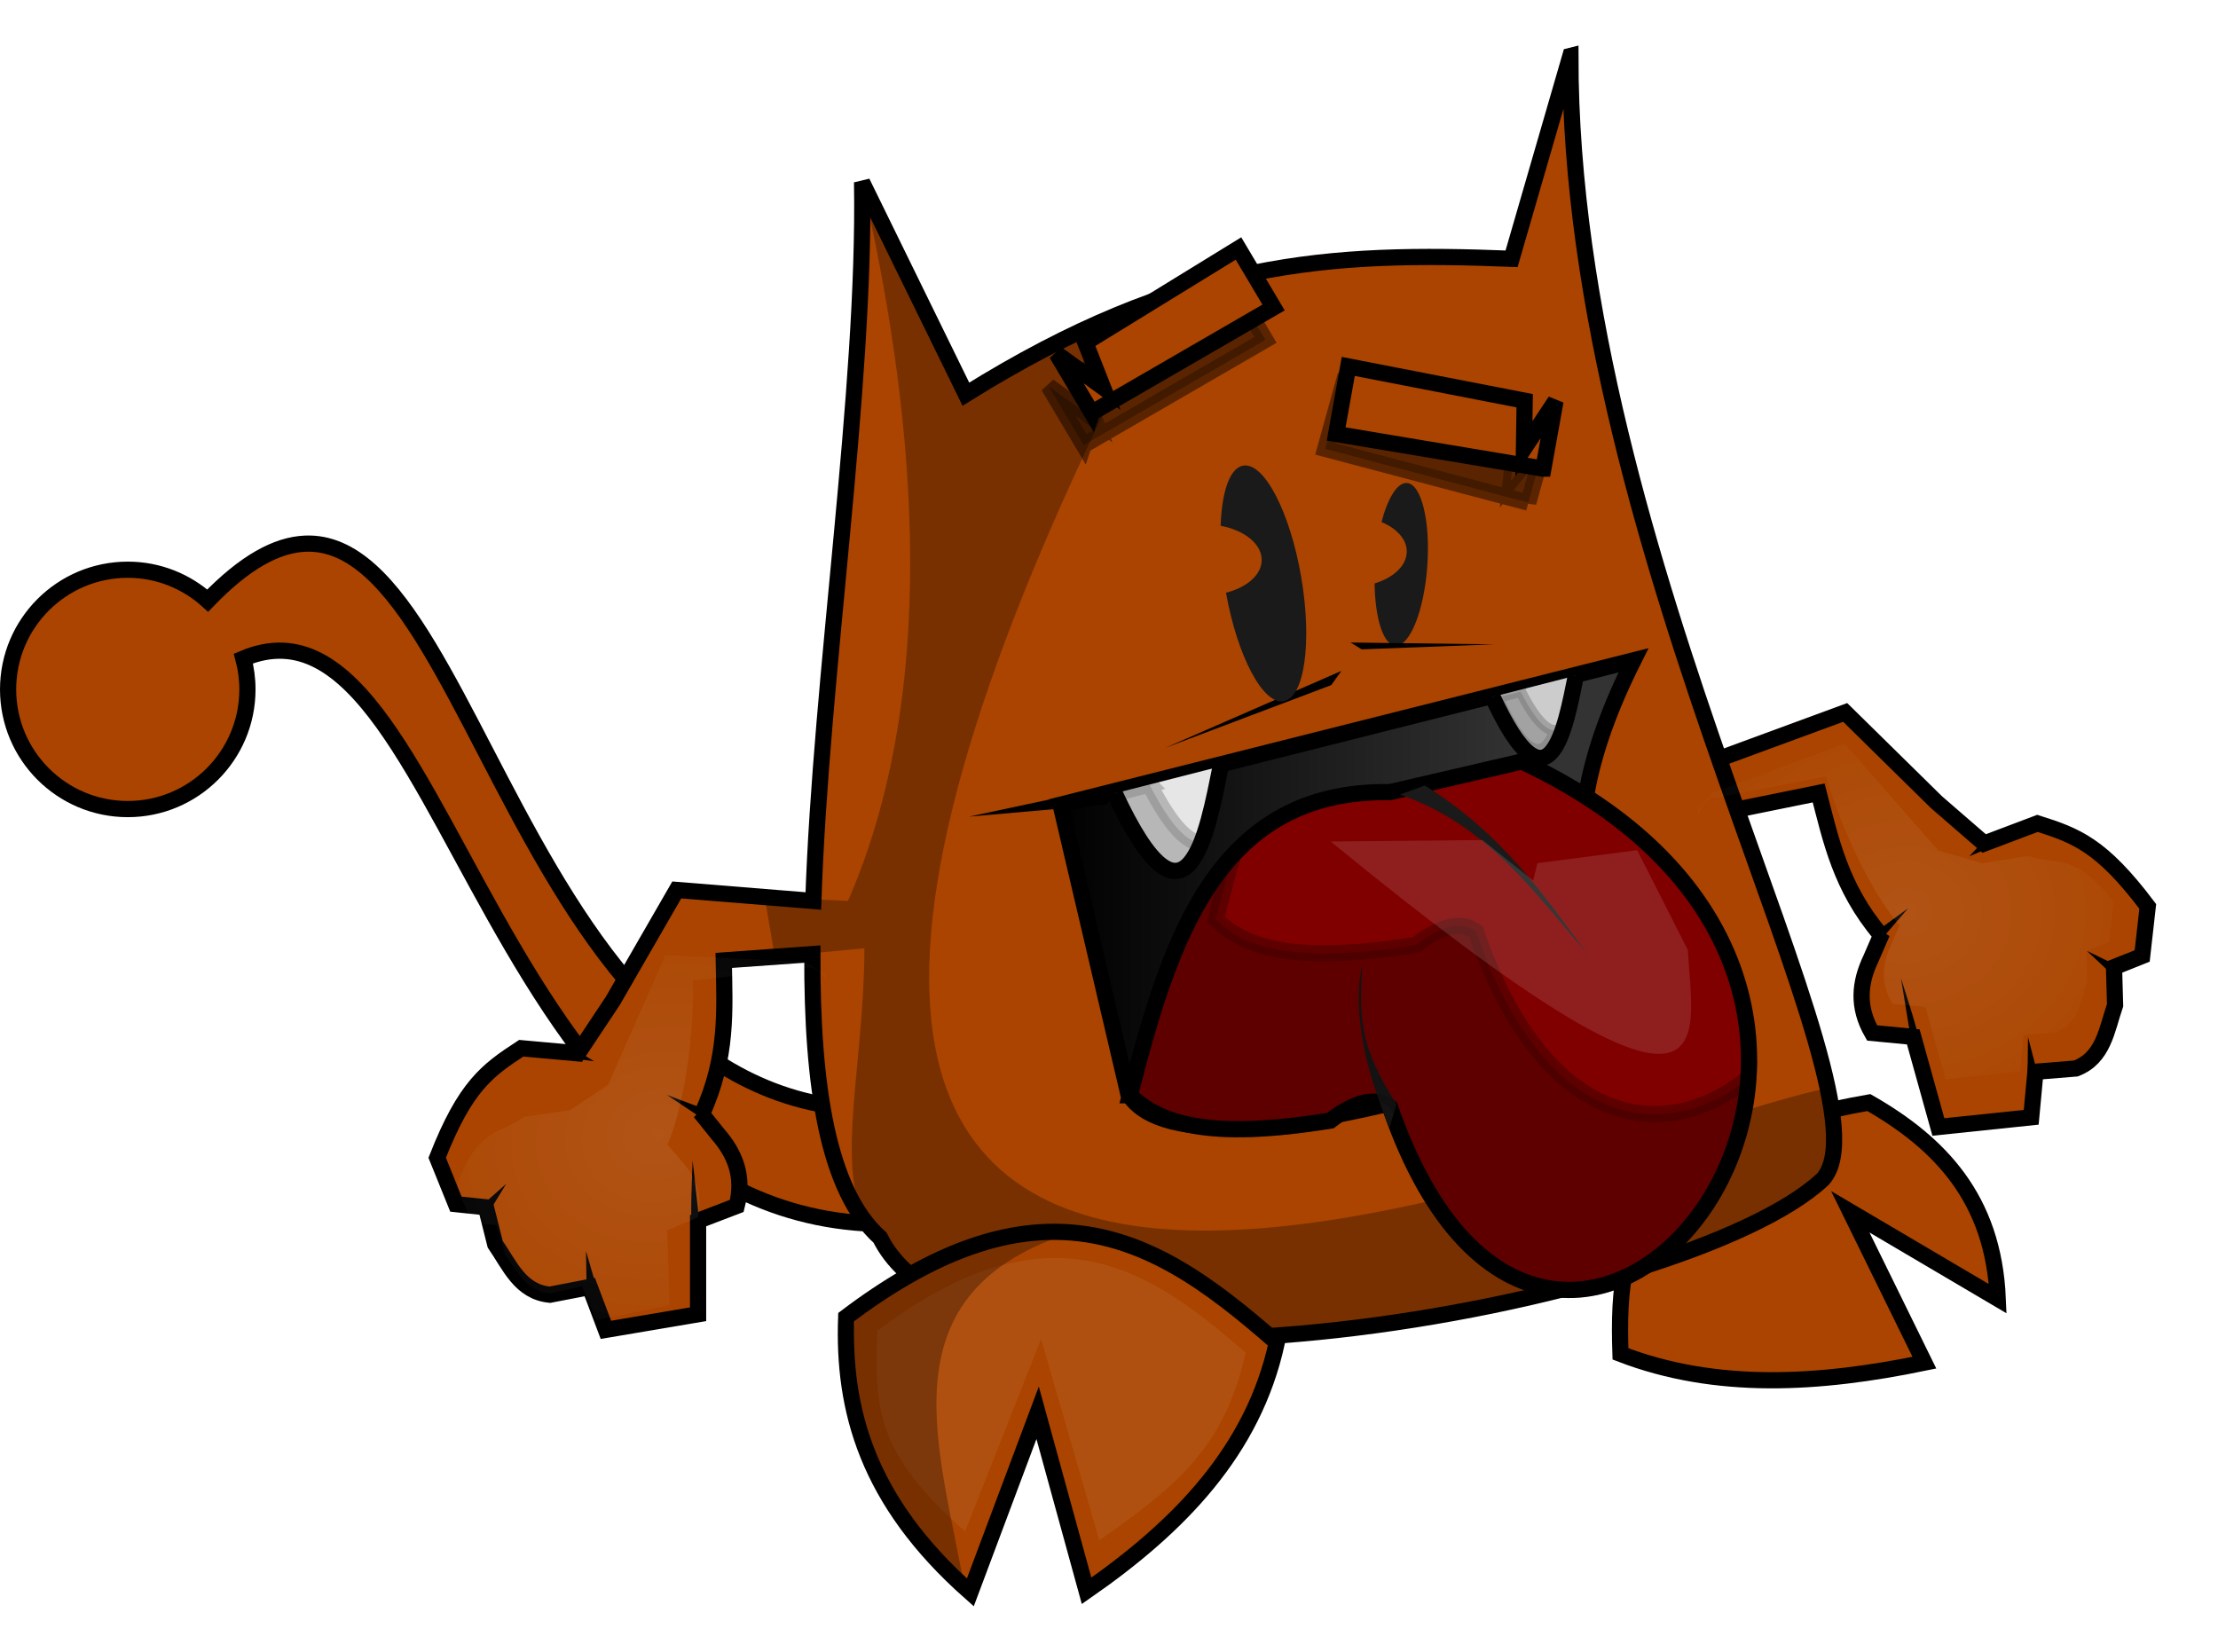 <?xml version="1.0" encoding="UTF-8" standalone="no"?>
<!-- Created with Inkscape (http://www.inkscape.org/) -->

<svg
   xmlns:dc="http://purl.org/dc/elements/1.1/"
   xmlns:cc="http://creativecommons.org/ns#"
   xmlns:rdf="http://www.w3.org/1999/02/22-rdf-syntax-ns#"
   xmlns:svg="http://www.w3.org/2000/svg"
   xmlns="http://www.w3.org/2000/svg"
   xmlns:xlink="http://www.w3.org/1999/xlink"
   xmlns:sodipodi="http://sodipodi.sourceforge.net/DTD/sodipodi-0.dtd"
   xmlns:inkscape="http://www.inkscape.org/namespaces/inkscape"
   width="547.928"
   height="408.157"
   id="svg6044"
   version="1.1"
   inkscape:version="0.48.3.1 r9886"
   sodipodi:docname="monstruo9.svg">
  <defs
     id="defs6046">
    <inkscape:perspective
       sodipodi:type="inkscape:persp3d"
       inkscape:vp_x="0 : 526.18109 : 1"
       inkscape:vp_y="0 : 1000 : 0"
       inkscape:vp_z="744.09448 : 526.18109 : 1"
       inkscape:persp3d-origin="372.04724 : 350.78739 : 1"
       id="perspective6052" />
    <inkscape:perspective
       id="perspective5959"
       inkscape:persp3d-origin="0.5 : 0.33333333 : 1"
       inkscape:vp_z="1 : 0.5 : 1"
       inkscape:vp_y="0 : 1000 : 0"
       inkscape:vp_x="0 : 0.5 : 1"
       sodipodi:type="inkscape:persp3d" />
    <linearGradient
       inkscape:collect="always"
       xlink:href="#linearGradient5594"
       id="linearGradient5600"
       x1="376.619"
       y1="732.406"
       x2="493.859"
       y2="732.406"
       gradientUnits="userSpaceOnUse" />
    <linearGradient
       inkscape:collect="always"
       id="linearGradient5594">
      <stop
         style="stop-color:#000000;stop-opacity:1;"
         offset="0"
         id="stop5596" />
      <stop
         style="stop-color:#000000;stop-opacity:0;"
         offset="1"
         id="stop5598" />
    </linearGradient>
    <filter
       color-interpolation-filters="sRGB"
       inkscape:collect="always"
       id="filter5844-9"
       x="-0.168"
       width="1.336"
       y="-0.311"
       height="1.621">
      <feGaussianBlur
         inkscape:collect="always"
         stdDeviation="3.833"
         id="feGaussianBlur5846-8" />
    </filter>
    <filter
       color-interpolation-filters="sRGB"
       inkscape:collect="always"
       id="filter5487"
       x="-0.17"
       width="1.341"
       y="-0.157"
       height="1.315">
      <feGaussianBlur
         inkscape:collect="always"
         stdDeviation="18.749"
         id="feGaussianBlur5489" />
    </filter>
    <filter
       color-interpolation-filters="sRGB"
       inkscape:collect="always"
       id="filter5844"
       x="-0.168"
       width="1.336"
       y="-0.311"
       height="1.621">
      <feGaussianBlur
         inkscape:collect="always"
         stdDeviation="3.833"
         id="feGaussianBlur5846" />
    </filter>
    <radialGradient
       inkscape:collect="always"
       xlink:href="#linearGradient5270"
       id="radialGradient5276"
       cx="587.405"
       cy="736.793"
       fx="587.405"
       fy="736.793"
       r="77.146"
       gradientTransform="matrix(1,0,0,0.872,0,94.498)"
       gradientUnits="userSpaceOnUse" />
    <linearGradient
       inkscape:collect="always"
       id="linearGradient5270">
      <stop
         style="stop-color:#ffffff;stop-opacity:1;"
         offset="0"
         id="stop5272" />
      <stop
         style="stop-color:#ffffff;stop-opacity:0;"
         offset="1"
         id="stop5274" />
    </linearGradient>
    <filter
       color-interpolation-filters="sRGB"
       inkscape:collect="always"
       id="filter5266"
       x="-0.251"
       width="1.502"
       y="-0.311"
       height="1.622">
      <feGaussianBlur
         inkscape:collect="always"
         stdDeviation="10.742"
         id="feGaussianBlur5268" />
    </filter>
    <radialGradient
       r="77.146"
       fy="736.793"
       fx="587.405"
       cy="736.793"
       cx="587.405"
       gradientTransform="matrix(1,0,0,0.872,-220.72,83.788)"
       gradientUnits="userSpaceOnUse"
       id="radialGradient5297"
       xlink:href="#linearGradient5270-4"
       inkscape:collect="always" />
    <linearGradient
       inkscape:collect="always"
       id="linearGradient5270-4">
      <stop
         style="stop-color:#ffffff;stop-opacity:1;"
         offset="0"
         id="stop5272-9" />
      <stop
         style="stop-color:#ffffff;stop-opacity:0;"
         offset="1"
         id="stop5274-5" />
    </linearGradient>
    <filter
       color-interpolation-filters="sRGB"
       inkscape:collect="always"
       id="filter5266-0"
       x="-0.251"
       width="1.502"
       y="-0.311"
       height="1.622">
      <feGaussianBlur
         inkscape:collect="always"
         stdDeviation="10.742"
         id="feGaussianBlur5268-4" />
    </filter>
    <filter
       color-interpolation-filters="sRGB"
       inkscape:collect="always"
       id="filter5558"
       x="-0.173"
       width="1.346"
       y="-0.246"
       height="1.492">
      <feGaussianBlur
         inkscape:collect="always"
         stdDeviation="11.025"
         id="feGaussianBlur5560" />
    </filter>
    <filter
       color-interpolation-filters="sRGB"
       inkscape:collect="always"
       id="filter5568"
       x="-0.308"
       width="1.616"
       y="-0.519"
       height="2.039">
      <feGaussianBlur
         inkscape:collect="always"
         stdDeviation="11.431"
         id="feGaussianBlur5570" />
    </filter>
    <filter
       color-interpolation-filters="sRGB"
       inkscape:collect="always"
       id="filter5667"
       x="-0.201"
       width="1.403"
       y="-0.263"
       height="1.526">
      <feGaussianBlur
         inkscape:collect="always"
         stdDeviation="7.647"
         id="feGaussianBlur5669" />
    </filter>
    <filter
       color-interpolation-filters="sRGB"
       inkscape:collect="always"
       id="filter5704"
       x="-0.293"
       width="1.585"
       y="-0.174"
       height="1.348">
      <feGaussianBlur
         inkscape:collect="always"
         stdDeviation="6.366"
         id="feGaussianBlur5706" />
    </filter>
    <filter
       color-interpolation-filters="sRGB"
       inkscape:collect="always"
       id="filter5752"
       x="-0.252"
       width="1.505"
       y="-0.253"
       height="1.507">
      <feGaussianBlur
         inkscape:collect="always"
         stdDeviation="2.252"
         id="feGaussianBlur5754" />
    </filter>
    <filter
       color-interpolation-filters="sRGB"
       inkscape:collect="always"
       id="filter5752-8"
       x="-0.252"
       width="1.505"
       y="-0.253"
       height="1.507">
      <feGaussianBlur
         inkscape:collect="always"
         stdDeviation="2.252"
         id="feGaussianBlur5754-1" />
    </filter>
  </defs>
  <sodipodi:namedview
     id="base"
     pagecolor="#ffffff"
     bordercolor="#666666"
     borderopacity="1.0"
     inkscape:pageopacity="0.0"
     inkscape:pageshadow="2"
     inkscape:zoom="0.35"
     inkscape:cx="273.96407"
     inkscape:cy="204.07871"
     inkscape:document-units="px"
     inkscape:current-layer="layer1"
     showgrid="false"
     inkscape:window-width="1264"
     inkscape:window-height="715"
     inkscape:window-x="0"
     inkscape:window-y="48"
     inkscape:window-maximized="1"
     fit-margin-top="0"
     fit-margin-left="0"
     fit-margin-right="0"
     fit-margin-bottom="0" />
  <g
     inkscape:label="Capa 1"
     inkscape:groupmode="layer"
     id="layer1"
     transform="translate(-76.036,-328.283)">
    <g
       transform="translate(-40.587,-183.343)"
       id="g5903">
      <path
         id="path5143-3"
         d="m 191.998,645.928 c -7.03,0.302 -14.888,4.557 -24.062,14.063 -5.238,-4.725 -12.14,-7.625 -19.75,-7.625 -16.321,0 -29.562,13.242 -29.562,29.562 0,16.321 13.242,29.563 29.562,29.563 16.321,0 29.562,-13.242 29.562,-29.563 0,-2.628 -0.356,-5.2 -1,-7.625 54.812,-23.065 60.473,167.593 185.75,136.188 l 1.438,-30 C 248.795,817.705 238.893,643.916 191.998,645.928 z"
         style="color:#000000;fill:#aa4400;fill-opacity:1;fill-rule:nonzero;stroke:#000000;stroke-width:4;stroke-linecap:butt;stroke-linejoin:miter;stroke-miterlimit:4;stroke-opacity:1;stroke-dasharray:none;stroke-dashoffset:0;marker:none;visibility:visible;display:inline;overflow:visible;enable-background:accumulate"
         inkscape:connector-curvature="0" />
      <g
         style="stroke-width:3.444;stroke-miterlimit:4;stroke-dasharray:none"
         transform="matrix(-1.119,0.311,0.311,1.119,354.178,-369.977)"
         id="g4265-0-6">
        <g
           style="stroke-width:4.261;stroke-miterlimit:4;stroke-dasharray:none"
           id="g6455-7-9-9-0-65-8-1"
           transform="matrix(0.734,-0.338,0.338,0.734,-336.7,653.128)"
           inkscape:transform-center-x="-7.8083482"
           inkscape:transform-center-y="5.8832974">
          <g
             style="stroke-width:2.454;stroke-miterlimit:4;stroke-dasharray:none"
             id="g5397-4-5-3-1-6-6-2-8-1-7-0-6-8-0"
             transform="matrix(1.733,0.11,-0.11,1.733,1478.545,-3193.722)">
            <path
               style="color:#000000;fill:#aa4400;fill-opacity:1;fill-rule:nonzero;stroke:#000000;stroke-width:1.722;stroke-linecap:butt;stroke-linejoin:miter;stroke-miterlimit:4;stroke-opacity:1;stroke-dasharray:none;stroke-dashoffset:0;marker:none;visibility:visible;display:inline;overflow:visible;enable-background:accumulate"
               d="m 152.5,912.719 -23.219,7.5 -1.75,13.5 -1.281,6.594 -5.781,1.812 c -2.449,3.585 -3.937,6.02 -3.781,14.188 l 3.719,3.781 3.094,-0.906 2.406,3.25 c 2.304,1.492 4.411,3.651 7.438,2.719 l 3.594,-2.375 3.344,3.531 8.406,-5.281 -3.812,-9.188 3.188,-3.031 c -0.456,-3.18 -2.259,-5.043 -4.75,-6.281 l -2.656,-1.438 0.25,0.031 c 0.234,-6.58 -2.057,-11.168 -4.125,-15.906 l 14.281,-7.156 c 2.158,-1.613 2.647,-3.394 1.438,-5.344 z"
               id="path5389-6-6-6-9-0-3-1-6-9-5-4-3-5-6"
               inkscape:connector-curvature="0"
               sodipodi:nodetypes="cccccccccccccccccccccc"
               transform="matrix(1.031,0.984,-0.984,1.031,234.151,1098.47)" />
            <path
               inkscape:connector-curvature="0"
               sodipodi:nodetypes="ccc"
               id="path5391-2-6-05-0-4-8-0-8-6-9-8-9-0-3"
               d="m -550.374,2213.702 -2.81,10.585 c -4.01,4.517 2.109,-8.835 2.81,-10.585 z"
               style="fill:#000000;stroke:none" />
            <path
               inkscape:connector-curvature="0"
               id="path5393-5-4-0-9-1-5-5-8-2-7-2-48-9-2"
               d="m -545.863,2207.119 -4.567,-4.067 3.207,4.542 z"
               style="fill:#000000;stroke:none"
               sodipodi:nodetypes="cccc" />
            <path
               inkscape:connector-curvature="0"
               id="path5395-86-0-2-8-3-6-1-4-5-8-2-1-6-0"
               d="m -560.918,2191.662 2.01,2.639 -3.572,-1.93 z"
               style="fill:#000000;stroke:none"
               sodipodi:nodetypes="cccc" />
          </g>
          <path
             inkscape:connector-curvature="0"
             style="color:#000000;fill:#000000;fill-opacity:1;fill-rule:nonzero;stroke:none;stroke-width:4.261;marker:none;visibility:visible;display:inline;overflow:visible;enable-background:accumulate"
             d="m 242.437,599.536 3.313,-7.492 -1.412,9.443 z"
             id="path5748-2-0-9-8-0-1-1-3-44-5-0-2-3-6"
             sodipodi:nodetypes="cccc" />
          <path
             inkscape:connector-curvature="0"
             style="color:#000000;fill:#000000;fill-opacity:1;fill-rule:nonzero;stroke:none;stroke-width:4.261;marker:none;visibility:visible;display:inline;overflow:visible;enable-background:accumulate"
             d="m 226.302,569.516 7.753,-2.341 -7.226,4.868 -0.779,-2.357 z"
             id="path5748-0-8-4-4-5-2-1-0-1-9-3-2-9-8-1"
             sodipodi:nodetypes="ccccc" />
        </g>
      </g>
      <path
         sodipodi:nodetypes="ccccccc"
         id="path3986-7-5"
         d="m 530.322,803.125 c 8.996,-8.226 23.8,-14.916 47.974,-19.135 17.485,9.997 30.811,23.729 31.848,48.462 l -36.43,-21.479 18.306,37.275 c -26.066,5.384 -51.479,6.92 -75.08,-2.171 -0.519,-15.633 0.236,-30.929 13.383,-42.953 z"
         style="color:#000000;fill:#aa4400;fill-opacity:1;fill-rule:nonzero;stroke:#000000;stroke-width:4;stroke-linecap:butt;stroke-linejoin:miter;stroke-miterlimit:4;stroke-opacity:1;stroke-dasharray:none;stroke-dashoffset:0;marker:none;visibility:visible;display:inline;overflow:visible;enable-background:accumulate"
         inkscape:connector-curvature="0" />
      <path
         id="path3552-5"
         d="m 504.563,525.438 -14.529,50.118 c -44.693,-1.754 -81.33,0.08 -134.803,33.445 L 329.587,556.64 c 0.878,51.356 -10.197,121.847 -12.042,177.56 l -33.737,-2.73 -15.796,27.399 -8.629,12.969 -13.992,-1.268 c -8.449,5.507 -13.825,9.4 -20.769,27.058 l 4.632,11.457 7.411,0.78 2.291,9.117 c 3.612,5.254 6.182,11.783 13.505,12.481 l 9.848,-1.901 3.998,10.579 22.768,-3.851 0,-23.109 9.556,-3.657 c 1.856,-7.228 -0.391,-12.821 -4.632,-17.698 l -4.388,-5.46 0.488,0.292 c 6.365,-13.906 5.528,-25.777 5.314,-37.784 l 21.89,-1.56 c -0.135,32.509 3.784,58.466 16.722,70.059 24.159,48.364 199.281,17.275 232.944,-14.48 18.492,-21.045 -62.49,-152.712 -62.404,-277.456 z"
         style="color:#000000;fill:#aa4400;fill-opacity:1;fill-rule:nonzero;stroke:#000000;stroke-width:4;stroke-linecap:butt;stroke-linejoin:miter;stroke-miterlimit:4;stroke-opacity:1;stroke-dasharray:none;stroke-dashoffset:0;marker:none;visibility:visible;display:inline;overflow:visible;enable-background:accumulate"
         inkscape:connector-curvature="0" />
      <path
         sodipodi:nodetypes="ccccc"
         id="path3562-4"
         d="m 378.619,710.41 141.524,-35.659 c -23.77,47.477 -8.219,66.356 -1.114,91.378 -98.044,34.975 -119.33,23.547 -123.694,15.601 l -16.715,-71.319 z"
         style="color:#000000;fill:#333333;fill-opacity:1;fill-rule:nonzero;stroke:#000000;stroke-width:4;stroke-linecap:butt;stroke-linejoin:miter;stroke-miterlimit:4;stroke-opacity:1;stroke-dasharray:none;stroke-dashoffset:0;marker:none;visibility:visible;display:inline;overflow:visible;enable-background:accumulate"
         inkscape:connector-curvature="0" />
      <path
         id="path5758"
         d="m 448,677.362 -43.5,19 41,-15.5 2.5,-3.5 z"
         style="fill:#000000;stroke:none"
         inkscape:connector-curvature="0" />
      <path
         sodipodi:nodetypes="ccccc"
         id="path3562-4-8"
         d="m 378.619,710.41 141.524,-35.659 c -23.77,47.477 -8.219,66.356 -1.114,91.378 -98.044,34.975 -119.33,23.547 -123.694,15.601 l -16.715,-71.319 z"
         style="color:#000000;fill:url(#linearGradient5600);fill-opacity:1;fill-rule:nonzero;stroke:none;stroke-width:4;marker:none;visibility:visible;display:inline;overflow:visible;enable-background:accumulate"
         inkscape:connector-curvature="0" />
      <path
         sodipodi:nodetypes="ccccccc"
         id="path3834-4-6"
         d="m 384.329,621.591 44.915,-26.003 -8.668,-14.577 -37.823,23.245 4.334,11.032 -11.426,-8.274 8.668,14.578 z"
         style="opacity:0.681;color:#000000;fill:#000000;fill-opacity:1;fill-rule:nonzero;stroke:#000000;stroke-width:4;stroke-linecap:butt;stroke-linejoin:miter;stroke-miterlimit:4;stroke-opacity:1;stroke-dasharray:none;stroke-dashoffset:0;marker:none;visibility:visible;display:inline;overflow:visible;filter:url(#filter5844-9);enable-background:accumulate"
         inkscape:connector-curvature="0" />
      <path
         sodipodi:nodetypes="ccccccccccc"
         id="path3552-5-6"
         d="m 329.594,556.625 c 11.811,51.356 20.826,121.85 -3.491,177.562 l -20.571,-0.969 2.5,14.75 22.138,-2.085 c -0.135,32.509 -9.076,59.899 3.862,71.491 24.159,48.364 199.275,17.286 232.938,-14.469 3.437,-3.911 3.433,-11.67 1.156,-22.469 C 507.483,792.679 227.401,924.009 403.5,585.281 388.64,590.428 372.846,598.001 355.219,609 l -25.625,-52.375 z"
         style="opacity:0.542;color:#000000;fill:#000000;fill-opacity:1;fill-rule:nonzero;stroke:none;stroke-width:4;marker:none;visibility:visible;display:inline;overflow:visible;filter:url(#filter5487);enable-background:accumulate"
         inkscape:connector-curvature="0" />
      <path
         sodipodi:nodetypes="cccccc"
         id="path3632-6-7"
         d="m 395.748,782.185 c 7.085,6.797 18.873,11.243 49.527,6.256 5.952,-4.547 11.078,-6.091 14.767,-3.231 40.815,118.248 157.389,-26.881 32.525,-85.472 l -32.525,7.564 c -42.57,-0.662 -54.382,35.959 -64.294,74.883 z"
         style="color:#000000;fill:#800000;fill-opacity:1;fill-rule:nonzero;stroke:#000000;stroke-width:4;stroke-linecap:butt;stroke-linejoin:miter;stroke-miterlimit:4;stroke-opacity:1;stroke-dasharray:none;stroke-dashoffset:0;marker:none;visibility:visible;display:inline;overflow:visible;enable-background:accumulate"
         inkscape:connector-curvature="0" />
      <path
         sodipodi:nodetypes="cccc"
         id="path3698-6"
         d="m 468.604,705.674 c 19.433,12.019 29.786,27.792 40.117,41.51 -13.206,-15.21 -24.562,-31.713 -46.246,-39.281 l 6.129,-2.229 z"
         style="fill:#1a1a1a;stroke:none"
         inkscape:connector-curvature="0" />
      <path
         sodipodi:nodetypes="cc"
         id="path3700-5"
         d="m 391.991,707.624 c 17.897,38.62 22.875,9.547 26.187,-6.686"
         style="color:#000000;fill:#e6e6e6;stroke:#000000;stroke-width:4;stroke-linecap:butt;stroke-linejoin:miter;stroke-miterlimit:4;stroke-opacity:1;stroke-dasharray:none;stroke-dashoffset:0;marker:none;visibility:visible;display:inline;overflow:visible;enable-background:accumulate"
         inkscape:connector-curvature="0" />
      <path
         sodipodi:nodetypes="cc"
         id="path3700-0-6"
         d="m 485.321,683.775 c 14.086,30.397 18.004,7.514 20.611,-5.263"
         style="color:#000000;fill:#cccccc;stroke:#000000;stroke-width:4;stroke-linecap:butt;stroke-linejoin:miter;stroke-miterlimit:4;stroke-opacity:1;stroke-dasharray:none;stroke-dashoffset:0;marker:none;visibility:visible;display:inline;overflow:visible;enable-background:accumulate"
         inkscape:connector-curvature="0" />
      <path
         sodipodi:nodetypes="cccc"
         id="path3761-9"
         d="m 459.848,790.275 c -5.879,-14.459 -9.221,-28.386 -6.718,-40.368 -0.641,12.575 -1.007,19.802 8.507,34.48 l -1.789,5.889 z"
         style="color:#000000;fill:#1a1a1a;fill-opacity:1;fill-rule:nonzero;stroke:none;stroke-width:2;marker:none;visibility:visible;display:inline;overflow:visible;enable-background:accumulate"
         inkscape:connector-curvature="0" />
      <path
         id="path3784-3"
         d="m 423.73,626.65 c -3.311,0.568 -5.289,6.483 -5.558,14.87 5.85,1.081 10.141,4.467 10.141,8.434 0,3.666 -3.656,6.784 -8.824,8.093 2.818,15.738 9.153,27.686 14.236,26.814 5.156,-0.884 7.095,-14.64 4.339,-30.715 -2.756,-16.075 -9.178,-28.381 -14.334,-27.497 z"
         style="color:#000000;fill:#1a1a1a;fill-opacity:1;fill-rule:nonzero;stroke:none;stroke-width:2;marker:none;visibility:visible;display:inline;overflow:visible;enable-background:accumulate"
         inkscape:connector-curvature="0" />
      <path
         transform="matrix(-0.965,0.263,0.263,0.965,721.886,-150.541)"
         sodipodi:nodetypes="ccccccc"
         id="path3834-4-6-5"
         d="m 426.377,698.652 44.915,-26.003 -8.668,-14.577 -37.823,23.245 4.334,11.032 -11.426,-8.274 8.668,14.578 z"
         style="opacity:0.681;color:#000000;fill:#000000;fill-opacity:1;fill-rule:nonzero;stroke:#000000;stroke-width:4;stroke-linecap:butt;stroke-linejoin:miter;stroke-miterlimit:4;stroke-opacity:1;stroke-dasharray:none;stroke-dashoffset:0;marker:none;visibility:visible;display:inline;overflow:visible;filter:url(#filter5844);enable-background:accumulate"
         inkscape:connector-curvature="0" />
      <path
         id="path3784-7-7"
         d="m 464.195,630.941 c -2.38,-0.17 -4.746,3.751 -6.289,9.653 3.773,1.575 6.24,4.238 6.24,7.264 0,3.458 -3.24,6.472 -7.947,7.898 0.122,8.634 2.135,15.145 5.119,15.357 3.56,0.254 7.107,-8.548 7.898,-19.648 0.791,-11.1 -1.461,-20.272 -5.022,-20.525 z"
         style="color:#000000;fill:#1a1a1a;fill-opacity:1;fill-rule:nonzero;stroke:none;stroke-width:2;marker:none;visibility:visible;display:inline;overflow:visible;enable-background:accumulate"
         inkscape:connector-curvature="0" />
      <path
         sodipodi:nodetypes="ccccccc"
         id="path3834-4"
         d="m 386.329,613.591 44.915,-26.003 -8.668,-14.577 -37.823,23.245 4.334,11.032 -11.426,-8.274 8.668,14.578 z"
         style="color:#000000;fill:#aa4400;fill-opacity:1;fill-rule:nonzero;stroke:#000000;stroke-width:4;stroke-linecap:butt;stroke-linejoin:miter;stroke-miterlimit:4;stroke-opacity:1;stroke-dasharray:none;stroke-dashoffset:0;marker:none;visibility:visible;display:inline;overflow:visible;enable-background:accumulate"
         inkscape:connector-curvature="0" />
      <path
         sodipodi:nodetypes="ccccccc"
         id="path3834-2-5"
         d="m 497.892,627.401 -51.188,-8.562 2.993,-16.694 43.579,8.472 -0.181,11.851 7.79,-11.761 -2.992,16.694 z"
         style="color:#000000;fill:#aa4400;fill-opacity:1;fill-rule:nonzero;stroke:#000000;stroke-width:4;stroke-linecap:butt;stroke-linejoin:miter;stroke-miterlimit:4;stroke-opacity:1;stroke-dasharray:none;stroke-dashoffset:0;marker:none;visibility:visible;display:inline;overflow:visible;enable-background:accumulate"
         inkscape:connector-curvature="0" />
      <path
         id="path3986-2"
         d="m 377.539,815.927 c -14.664,-0.148 -31.508,5.658 -51.874,21.062 -0.843,22.667 5.022,45.344 30.666,68.011 l 16.625,-44.366 12.091,43.977 c 22.849,-15.872 41.175,-34.626 46.998,-61.333 -16.297,-14.22 -33.075,-27.134 -54.506,-27.351 z"
         style="color:#000000;fill:#aa4400;fill-opacity:1;fill-rule:nonzero;stroke:#000000;stroke-width:4;stroke-linecap:butt;stroke-linejoin:miter;stroke-miterlimit:4;stroke-opacity:1;stroke-dasharray:none;stroke-dashoffset:0;marker:none;visibility:visible;display:inline;overflow:visible;enable-background:accumulate"
         inkscape:connector-curvature="0" />
      <g
         style="stroke-width:3.444;stroke-miterlimit:4;stroke-dasharray:none"
         transform="matrix(1.161,0,0,1.161,210.548,-345.685)"
         id="g4265-5">
        <g
           style="stroke-width:4.261;stroke-miterlimit:4;stroke-dasharray:none"
           id="g6455-7-9-9-0-65-4"
           transform="matrix(0.734,-0.338,0.338,0.734,-336.7,653.128)"
           inkscape:transform-center-x="-7.8083482"
           inkscape:transform-center-y="5.8832974">
          <g
             style="stroke-width:2.454;stroke-miterlimit:4;stroke-dasharray:none"
             id="g5397-4-5-3-1-6-6-2-8-1-7-0-6-7"
             transform="matrix(1.733,0.11,-0.11,1.733,1478.545,-3193.722)">
            <path
               inkscape:connector-curvature="0"
               sodipodi:nodetypes="ccc"
               id="path5391-2-6-05-0-4-8-0-8-6-9-8-9-4"
               d="m -550.374,2213.702 -2.81,10.585 c -4.01,4.517 2.109,-8.835 2.81,-10.585 z"
               style="fill:#000000;stroke:none" />
            <path
               inkscape:connector-curvature="0"
               id="path5393-5-4-0-9-1-5-5-8-2-7-2-48-4"
               d="m -545.863,2207.119 -4.567,-4.067 3.207,4.542 z"
               style="fill:#000000;stroke:none"
               sodipodi:nodetypes="cccc" />
            <path
               inkscape:connector-curvature="0"
               id="path5395-86-0-2-8-3-6-1-4-5-8-2-1-3"
               d="m -560.918,2191.662 2.01,2.639 -3.572,-1.93 z"
               style="fill:#000000;stroke:none"
               sodipodi:nodetypes="cccc" />
          </g>
          <path
             inkscape:connector-curvature="0"
             style="color:#000000;fill:#000000;fill-opacity:1;fill-rule:nonzero;stroke:none;stroke-width:4.261;marker:none;visibility:visible;display:inline;overflow:visible;enable-background:accumulate"
             d="m 242.437,599.536 3.313,-7.492 -1.412,9.443 z"
             id="path5748-2-0-9-8-0-1-1-3-44-5-0-2-0"
             sodipodi:nodetypes="cccc" />
          <path
             inkscape:connector-curvature="0"
             style="color:#000000;fill:#000000;fill-opacity:1;fill-rule:nonzero;stroke:none;stroke-width:4.261;marker:none;visibility:visible;display:inline;overflow:visible;enable-background:accumulate"
             d="m 226.302,569.516 7.753,-2.341 -7.226,4.868 -0.779,-2.357 z"
             id="path5748-0-8-4-4-5-2-1-0-1-9-3-2-9-7"
             sodipodi:nodetypes="ccccc" />
        </g>
      </g>
      <path
         sodipodi:nodetypes="cccccccccccccccccccccc"
         inkscape:connector-curvature="0"
         id="path5389-6-6-6-9-0-3-1-6-9-5-4-3-5-6-6"
         d="m 539.61,707.469 32.706,-12.148 23.107,26.368 10.898,3.202 11.285,-1.852 c 7.721,2.442 11.992,-0.697 21.165,11.468 l -1.105,9.829 -5.583,2.231 0.21,7.539 c -1.664,4.842 -2.27,10.434 -7.785,12.551 l -8.007,0.651 -0.842,9.031 -18.415,1.926 -4.98,-17.871 -8.167,-0.779 c -2.992,-5.192 -2.49,-10 -0.259,-14.685 l 2.243,-5.167 -0.331,0.334 c -7.917,-9.387 -15.551,-27.328 -17.969,-36.662 l -27.052,5.222 c -5.024,0.116 -4.219,7.352 -4.689,3.098 l 3.571,-4.286 z"
         style="opacity:0.282;color:#000000;fill:url(#radialGradient5276);fill-opacity:1;fill-rule:nonzero;stroke:none;stroke-width:3.212;marker:none;visibility:visible;display:inline;overflow:visible;filter:url(#filter5266);enable-background:accumulate" />
      <path
         transform="matrix(-0.954,0.299,0.299,0.954,411.747,-10.741)"
         sodipodi:nodetypes="cccccccccccccccccccccc"
         inkscape:connector-curvature="0"
         id="path5389-6-6-6-9-0-3-1-6-9-5-4-3-5-6-6-8"
         d="m 318.891,696.759 32.706,-12.148 23.107,26.368 10.898,3.202 11.285,-1.852 c 7.721,2.442 11.992,-0.697 21.165,11.468 l -1.105,9.829 -5.583,2.231 0.21,7.539 c -1.664,4.842 -2.27,10.434 -7.785,12.551 l -8.007,0.651 -0.842,9.031 -18.415,1.926 -4.98,-17.871 -8.167,-0.779 c -2.992,-5.192 -2.49,-10 -0.259,-14.685 l 2.243,-5.167 -0.331,0.334 c -7.917,-9.387 -15.551,-27.328 -17.969,-36.662 l -27.052,5.222 c -5.024,0.116 -4.219,7.352 -4.689,3.098 l 3.571,-4.286 z"
         style="opacity:0.294;color:#000000;fill:url(#radialGradient5297);fill-opacity:1;fill-rule:nonzero;stroke:none;stroke-width:3.212;marker:none;visibility:visible;display:inline;overflow:visible;filter:url(#filter5266-0);enable-background:accumulate" />
      <path
         id="path3632-6-7-3"
         d="m 421.281,722.781 c -13.154,14.174 -19.671,36.391 -25.531,59.406 7.085,6.797 18.877,11.237 49.531,6.25 5.952,-4.547 11.061,-6.079 14.75,-3.219 26.556,76.935 85.168,42.362 88.5,-7.312 -20.362,16.639 -50.342,12.949 -67.281,-36.125 -3.689,-2.86 -8.798,-1.329 -14.75,3.219 -30.654,4.987 -42.446,0.547 -49.531,-6.25 1.376,-5.405 2.786,-10.746 4.312,-15.969 z"
         style="opacity:0.513;color:#000000;fill:#000000;fill-opacity:1;fill-rule:nonzero;stroke:#000000;stroke-width:4;stroke-linecap:butt;stroke-linejoin:miter;stroke-miterlimit:4;stroke-opacity:1;stroke-dasharray:none;stroke-dashoffset:0;marker:none;visibility:visible;display:inline;overflow:visible;filter:url(#filter5558);enable-background:accumulate"
         inkscape:connector-curvature="0" />
      <path
         sodipodi:nodetypes="ccccccc"
         id="path5562"
         d="m 445.357,719.505 37.5,-0.357 12.5,10 1.071,-4.286 24.643,-3.214 12.5,24.643 c 1.255,22.857 10.962,54.474 -88.214,-26.786 z"
         style="opacity:0.349;fill:#ffffff;stroke:none;filter:url(#filter5568)"
         inkscape:connector-curvature="0" />
      <path
         sodipodi:nodetypes="ccccccc"
         id="path3986-2-1"
         d="m 377.724,822.378 c -12.54,-0.127 -26.944,4.838 -44.36,18.011 -0.721,19.384 -0.251,30.189 21.678,49.573 l 18.763,-47.536 14.38,49.728 c 19.539,-13.573 31.17,-23.55 36.15,-46.388 -13.937,-12.16 -28.284,-23.204 -46.611,-23.389 z"
         style="opacity:0.248;color:#000000;fill:#ffffff;fill-opacity:1;fill-rule:nonzero;stroke:none;stroke-width:3.212;marker:none;visibility:visible;display:inline;overflow:visible;filter:url(#filter5667);enable-background:accumulate"
         inkscape:connector-curvature="0" />
      <path
         sodipodi:nodetypes="cccc"
         id="path5671"
         d="m 379.643,816.648 c -45.103,15.452 -30.639,53.242 -24.643,87.857 -11.157,-19.403 -30.646,-27.044 -27.143,-67.143 17.262,-15.302 34.524,-19.594 51.786,-20.714 z"
         style="opacity:0.542;color:#000000;fill:#000000;fill-opacity:1;fill-rule:nonzero;stroke:none;stroke-width:4;marker:none;visibility:visible;display:inline;overflow:visible;filter:url(#filter5704);enable-background:accumulate"
         inkscape:connector-curvature="0" />
      <path
         id="path3700-5-6"
         d="M 400.594,705.438 392,707.625 c 11.434,24.674 17.584,21.711 21.406,12.125 -3.209,0.167 -7.364,-3.695 -12.812,-14.312 z"
         style="opacity:0.45;color:#000000;fill:#000000;stroke:#000000;stroke-width:4;stroke-linecap:butt;stroke-linejoin:miter;stroke-miterlimit:4;stroke-opacity:1;stroke-dasharray:none;stroke-dashoffset:0;marker:none;visibility:visible;display:inline;overflow:visible;filter:url(#filter5752);enable-background:accumulate"
         inkscape:connector-curvature="0" />
      <path
         id="path5756"
         d="m 393.5,705.362 -37.5,8 34,-3 3.5,-5 z"
         style="fill:#000000;stroke:none"
         inkscape:connector-curvature="0" />
      <path
         id="path5758-5"
         d="m 450.268,670.348 35.465,0.446 -32.727,1.237 -2.738,-1.683 z"
         style="fill:#000000;stroke:none"
         inkscape:connector-curvature="0" />
      <path
         transform="matrix(0.669,0,0,0.669,162.855,229.761)"
         id="path3700-5-6-0"
         d="m 492.391,676.695 -8.594,2.188 c 11.434,24.674 17.584,21.711 21.406,12.125 -3.209,0.167 -7.364,-3.695 -12.812,-14.312 z"
         style="opacity:0.45;color:#000000;fill:#000000;stroke:#000000;stroke-width:4;stroke-linecap:butt;stroke-linejoin:miter;stroke-miterlimit:4;stroke-opacity:1;stroke-dasharray:none;stroke-dashoffset:0;marker:none;visibility:visible;display:inline;overflow:visible;filter:url(#filter5752-8);enable-background:accumulate"
         inkscape:connector-curvature="0" />
    </g>
  </g>
</svg>
